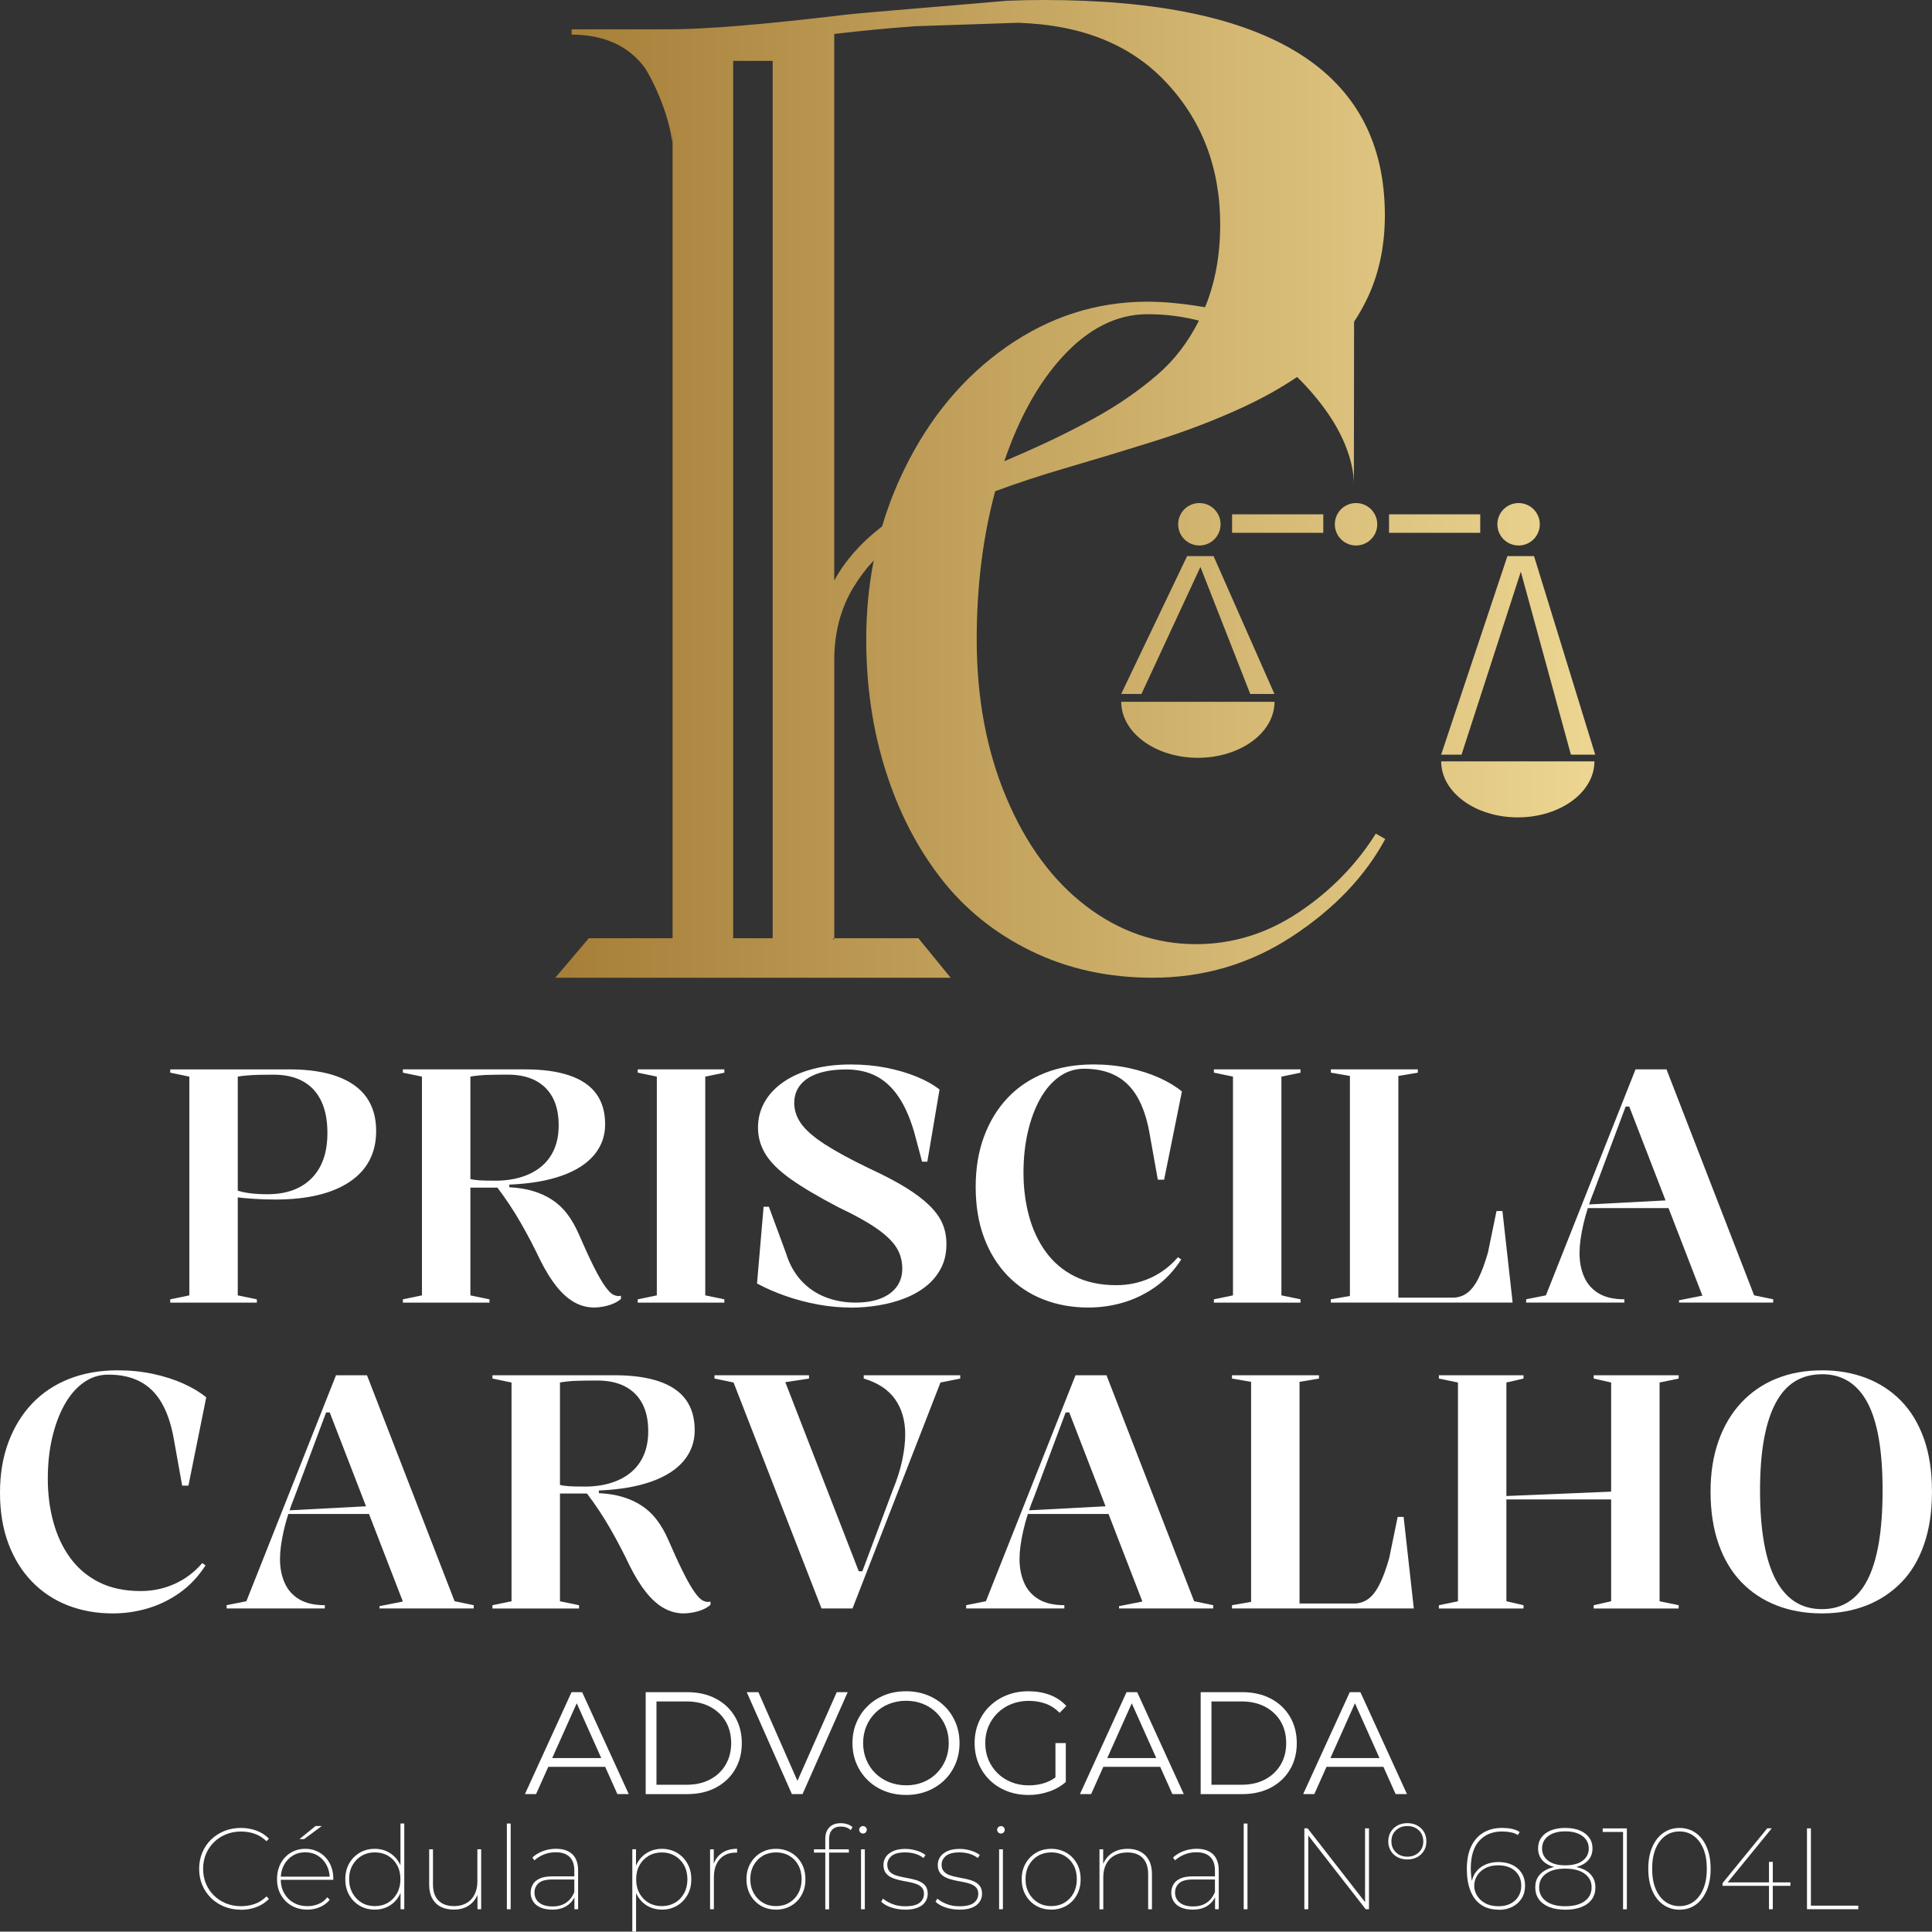 <?xml version="1.0" encoding="UTF-8"?>
<svg id="Camada_1" data-name="Camada 1" xmlns="http://www.w3.org/2000/svg" xmlns:xlink="http://www.w3.org/1999/xlink" viewBox="0 0 492.66 492.57">
  <rect x="0" y="0" width="492.66" height="492.57" fill="#333333" stroke="none"/>
  <defs>
    <style>
      .cls-1 {
        fill: #fff;
      }

      .cls-2 {
        fill: none;
      }

      .cls-3 {
        fill: url(#Gradiente_sem_nome_8-3);
      }

      .cls-4 {
        fill: url(#Gradiente_sem_nome_8-2);
      }

      .cls-5 {
        fill: url(#Gradiente_sem_nome_8);
      }
    </style>
    <linearGradient id="Gradiente_sem_nome_8" data-name="Gradiente sem nome 8" x1="345.22" y1="82.04" x2="345.34" y2="82.04" gradientUnits="userSpaceOnUse">
      <stop offset="0" stop-color="#a67e38"/>
      <stop offset=".99" stop-color="#ebd591"/>
    </linearGradient>
    <linearGradient id="Gradiente_sem_nome_8-2" data-name="Gradiente sem nome 8" x1="115.79" y1="35.34" x2="351.83" y2="35.34" xlink:href="#Gradiente_sem_nome_8"/>
    <linearGradient id="Gradiente_sem_nome_8-3" data-name="Gradiente sem nome 8" x1="141.59" y1="124.66" x2="406.79" y2="124.66" xlink:href="#Gradiente_sem_nome_8"/>
  </defs>
  <g>
    <path class="cls-1" d="M61.42,486.97c-1.51,0-2.92-.26-4.21-.78-1.3-.52-2.43-1.25-3.39-2.19-.96-.94-1.71-2.05-2.24-3.31s-.8-2.65-.8-4.14.27-2.87.8-4.14,1.28-2.37,2.24-3.31,2.09-1.67,3.39-2.2c1.3-.52,2.7-.78,4.21-.78,1.39,0,2.71.23,3.95.68,1.24.45,2.31,1.14,3.21,2.06l-.62.65c-.92-.88-1.93-1.52-3.02-1.9-1.09-.38-2.25-.57-3.49-.57-1.38,0-2.65.24-3.83.72-1.18.48-2.21,1.15-3.08,2.02-.87.86-1.55,1.87-2.03,3.02-.48,1.15-.72,2.4-.72,3.76s.24,2.61.72,3.76c.48,1.15,1.16,2.16,2.03,3.02.87.86,1.9,1.54,3.08,2.02,1.18.48,2.46.72,3.83.72,1.24,0,2.4-.19,3.49-.57,1.09-.38,2.1-1.03,3.02-1.93l.62.65c-.9.92-1.97,1.62-3.21,2.08-1.24.46-2.55.69-3.95.69Z"/>
    <path class="cls-1" d="M78.39,486.95c-1.51,0-2.85-.33-4.01-.99-1.16-.66-2.07-1.58-2.74-2.75-.67-1.18-1-2.51-1-4.01s.31-2.85.93-4.01c.62-1.16,1.47-2.07,2.56-2.74,1.09-.67,2.32-1,3.7-1s2.58.32,3.67.97,1.94,1.55,2.56,2.7c.62,1.15.93,2.47.93,3.96v.27h-13.7v-.8h13.17l-.38.47c0-1.28-.27-2.42-.81-3.43-.54-1.01-1.28-1.81-2.22-2.39-.94-.58-2.01-.87-3.21-.87s-2.27.29-3.21.87c-.94.58-1.69,1.38-2.23,2.39-.54,1.01-.81,2.17-.81,3.46v.18c0,1.34.29,2.52.88,3.55s1.39,1.84,2.42,2.42c1.02.58,2.19.87,3.51.87,1,0,1.95-.19,2.84-.56.89-.37,1.64-.94,2.22-1.71l.62.65c-.69.82-1.53,1.45-2.52,1.87-.99.42-2.05.63-3.17.63ZM76.36,468.97l4.1-3.33h1.59l-4.51,3.33h-1.18Z"/>
    <path class="cls-1" d="M95.54,486.95c-1.41,0-2.69-.33-3.82-.99-1.13-.66-2.02-1.57-2.68-2.74-.66-1.17-.99-2.51-.99-4.02s.33-2.87.99-4.02c.66-1.15,1.55-2.06,2.68-2.73,1.13-.67,2.4-1,3.82-1s2.61.32,3.71.97,1.97,1.55,2.61,2.71c.64,1.16.96,2.51.96,4.07s-.32,2.89-.96,4.07c-.64,1.18-1.51,2.09-2.61,2.73-1.1.64-2.34.96-3.71.96ZM95.57,486.06c1.26,0,2.38-.29,3.36-.87.98-.58,1.76-1.39,2.33-2.43.57-1.04.85-2.23.85-3.57s-.28-2.55-.85-3.58-1.35-1.83-2.33-2.4c-.98-.57-2.1-.85-3.36-.85s-2.35.29-3.33.85c-.98.57-1.76,1.37-2.34,2.4-.58,1.03-.87,2.22-.87,3.58s.29,2.52.87,3.57c.58,1.04,1.36,1.85,2.34,2.43.98.58,2.09.87,3.33.87ZM102.14,486.86v-5.36l.27-2.33-.29-2.33v-11.85h.97v21.86h-.94Z"/>
    <path class="cls-1" d="M115.78,486.95c-1.32,0-2.45-.24-3.39-.72s-1.67-1.2-2.18-2.15c-.51-.95-.77-2.13-.77-3.52v-8.99h.97v8.93c0,1.83.47,3.21,1.41,4.15s2.27,1.41,3.98,1.41c1.22,0,2.27-.26,3.17-.78.89-.52,1.58-1.25,2.05-2.2.47-.94.71-2.03.71-3.27v-8.25h.97v15.29h-.94v-4.27l.12.27c-.43,1.26-1.18,2.25-2.24,2.99-1.06.74-2.35,1.1-3.86,1.1Z"/>
    <path class="cls-1" d="M129.25,486.86v-21.86h.97v21.86h-.97Z"/>
    <path class="cls-1" d="M140.8,486.95c-1.16,0-2.15-.18-2.96-.53-.82-.35-1.44-.86-1.87-1.52-.43-.66-.65-1.41-.65-2.25,0-.75.18-1.44.53-2.08.35-.64.94-1.15,1.75-1.53.81-.38,1.91-.57,3.29-.57h5.92v.8h-5.92c-1.67,0-2.85.31-3.55.94-.7.63-1.05,1.42-1.05,2.39,0,1.08.4,1.94,1.21,2.58.81.64,1.92.96,3.36.96s2.58-.32,3.51-.96c.92-.64,1.62-1.55,2.09-2.73l.32.65c-.39,1.16-1.1,2.09-2.12,2.8-1.02.71-2.31,1.06-3.86,1.06ZM146.48,486.86v-3.57l-.03-.53v-5.8c0-1.51-.4-2.66-1.21-3.45-.81-.79-1.97-1.18-3.51-1.18-1.12,0-2.14.19-3.06.57-.92.38-1.72.88-2.39,1.49l-.53-.71c.73-.69,1.62-1.23,2.68-1.64,1.06-.4,2.17-.6,3.33-.6,1.83,0,3.23.47,4.2,1.4.97.93,1.46,2.3,1.46,4.11v9.9h-.94Z"/>
    <path class="cls-1" d="M161.24,492.57v-21.01h.94v5.36l-.27,2.33.29,2.33v10.99h-.97ZM168.79,486.95c-1.38,0-2.61-.32-3.71-.96-1.1-.64-1.97-1.54-2.61-2.71-.64-1.17-.96-2.52-.96-4.05s.32-2.91.96-4.08c.64-1.17,1.51-2.08,2.61-2.73s2.34-.97,3.71-.97,2.69.33,3.82,1c1.13.67,2.02,1.58,2.68,2.74.66,1.16.99,2.5.99,4.04s-.33,2.85-.99,4.01c-.66,1.16-1.55,2.07-2.68,2.73-1.13.66-2.4.99-3.82.99ZM168.76,486.06c1.24,0,2.35-.28,3.34-.85.99-.57,1.77-1.38,2.34-2.42.57-1.04.85-2.23.85-3.56s-.29-2.57-.85-3.59c-.57-1.02-1.35-1.82-2.34-2.4-.99-.58-2.11-.87-3.34-.87s-2.38.29-3.36.87c-.98.58-1.76,1.38-2.33,2.4-.57,1.02-.85,2.22-.85,3.59s.28,2.52.85,3.56c.57,1.04,1.35,1.85,2.33,2.42.98.57,2.1.85,3.36.85Z"/>
    <path class="cls-1" d="M181.07,486.86v-15.29h.94v4.21l-.09-.27c.41-1.28,1.13-2.27,2.17-2.99,1.03-.72,2.32-1.08,3.87-1.08v.97h-.27c-1.77,0-3.15.56-4.15,1.68-1,1.12-1.5,2.66-1.5,4.63v8.13h-.97Z"/>
    <path class="cls-1" d="M197.87,486.95c-1.43,0-2.72-.33-3.85-.99-1.13-.66-2.02-1.57-2.68-2.74-.66-1.17-.99-2.51-.99-4.02s.33-2.85.99-4.01c.66-1.16,1.55-2.07,2.68-2.74,1.13-.67,2.41-1,3.85-1s2.72.33,3.86.99c1.14.66,2.03,1.57,2.68,2.73.65,1.16.97,2.5.97,4.04s-.32,2.83-.97,4.01c-.65,1.18-1.54,2.1-2.68,2.75-1.14.66-2.43.99-3.86.99ZM197.87,486.06c1.26,0,2.38-.29,3.37-.87.99-.58,1.77-1.39,2.33-2.43.56-1.04.84-2.23.84-3.57s-.28-2.55-.84-3.58c-.56-1.03-1.34-1.83-2.33-2.4-.99-.57-2.11-.85-3.34-.85s-2.38.29-3.36.85c-.98.57-1.76,1.37-2.34,2.4-.58,1.03-.87,2.22-.87,3.58s.29,2.52.87,3.57c.58,1.04,1.36,1.85,2.34,2.43.98.58,2.09.87,3.33.87Z"/>
    <path class="cls-1" d="M207.56,472.42v-.85h8.9v.85h-8.9ZM210.45,486.86v-18c0-1.2.34-2.16,1.02-2.87s1.65-1.08,2.9-1.08c.57,0,1.12.08,1.67.25.54.17,1,.43,1.37.78l-.5.74c-.31-.31-.69-.55-1.12-.69-.43-.15-.88-.22-1.36-.22-.98,0-1.73.28-2.24.83-.51.55-.77,1.35-.77,2.39v17.89h-.97ZM220.06,467.56c-.26,0-.48-.1-.68-.29-.2-.2-.29-.41-.29-.65,0-.27.1-.51.29-.69.2-.19.42-.28.68-.28.27,0,.51.09.69.28.19.19.28.41.28.66s-.09.48-.28.68c-.19.2-.42.29-.69.29ZM219.56,486.86v-15.29h.97v15.29h-.97Z"/>
    <path class="cls-1" d="M230.75,486.95c-1.26,0-2.44-.19-3.54-.57-1.1-.38-1.94-.87-2.5-1.46l.47-.77c.57.51,1.35.96,2.33,1.36.98.39,2.07.59,3.27.59,1.71,0,2.94-.29,3.7-.88.76-.59,1.13-1.36,1.13-2.3,0-.69-.19-1.23-.56-1.62-.37-.39-.86-.7-1.47-.91-.61-.22-1.28-.39-2.02-.52-.74-.13-1.48-.27-2.22-.44-.75-.17-1.42-.39-2.03-.68-.61-.28-1.1-.68-1.47-1.19-.37-.51-.56-1.19-.56-2.03,0-.73.2-1.39.6-2,.4-.61,1.02-1.1,1.84-1.49.83-.38,1.88-.57,3.15-.57.94,0,1.89.14,2.84.43.95.28,1.71.66,2.28,1.13l-.5.77c-.61-.49-1.32-.85-2.14-1.09-.82-.24-1.66-.35-2.52-.35-1.59,0-2.75.3-3.48.91-.73.61-1.09,1.35-1.09,2.24,0,.71.19,1.27.56,1.69.37.42.86.74,1.47.96.61.22,1.28.39,2.02.53.74.14,1.47.29,2.21.44.74.16,1.41.37,2.02.65.61.28,1.1.66,1.47,1.15.37.49.56,1.16.56,2,0,.79-.22,1.49-.66,2.11-.44.62-1.09,1.1-1.94,1.43-.85.33-1.93.5-3.23.5Z"/>
    <path class="cls-1" d="M244.6,486.95c-1.26,0-2.44-.19-3.54-.57-1.1-.38-1.94-.87-2.5-1.46l.47-.77c.57.51,1.35.96,2.33,1.36.98.39,2.07.59,3.27.59,1.71,0,2.94-.29,3.7-.88.76-.59,1.13-1.36,1.13-2.3,0-.69-.19-1.23-.56-1.62-.37-.39-.86-.7-1.47-.91-.61-.22-1.28-.39-2.02-.52-.74-.13-1.48-.27-2.22-.44-.75-.17-1.42-.39-2.03-.68-.61-.28-1.1-.68-1.47-1.19-.37-.51-.56-1.19-.56-2.03,0-.73.2-1.39.6-2,.4-.61,1.02-1.1,1.84-1.49.83-.38,1.88-.57,3.15-.57.94,0,1.89.14,2.84.43.95.28,1.71.66,2.28,1.13l-.5.77c-.61-.49-1.32-.85-2.14-1.09-.82-.24-1.66-.35-2.52-.35-1.59,0-2.75.3-3.48.91-.73.61-1.09,1.35-1.09,2.24,0,.71.19,1.27.56,1.69.37.42.86.74,1.47.96.61.22,1.28.39,2.02.53.74.14,1.47.29,2.21.44.74.16,1.41.37,2.02.65.61.28,1.1.66,1.47,1.15.37.49.56,1.16.56,2,0,.79-.22,1.49-.66,2.11-.44.62-1.09,1.1-1.94,1.43-.85.33-1.93.5-3.23.5Z"/>
    <path class="cls-1" d="M255.24,467.56c-.26,0-.48-.1-.68-.29-.2-.2-.29-.41-.29-.65,0-.27.1-.51.29-.69.2-.19.42-.28.68-.28.27,0,.51.09.69.28.19.19.28.41.28.66s-.09.48-.28.68c-.19.2-.42.29-.69.29ZM254.77,486.86v-15.29h.97v15.29h-.97Z"/>
    <path class="cls-1" d="M268.05,486.95c-1.43,0-2.72-.33-3.85-.99-1.13-.66-2.02-1.57-2.68-2.74-.66-1.17-.99-2.51-.99-4.02s.33-2.85.99-4.01c.66-1.16,1.55-2.07,2.68-2.74,1.13-.67,2.41-1,3.85-1s2.72.33,3.86.99c1.14.66,2.03,1.57,2.68,2.73.65,1.16.97,2.5.97,4.04s-.32,2.83-.97,4.01c-.65,1.18-1.54,2.1-2.68,2.75-1.14.66-2.43.99-3.86.99ZM268.05,486.06c1.26,0,2.38-.29,3.37-.87.99-.58,1.77-1.39,2.33-2.43.56-1.04.84-2.23.84-3.57s-.28-2.55-.84-3.58c-.56-1.03-1.34-1.83-2.33-2.4-.99-.57-2.11-.85-3.34-.85s-2.38.29-3.36.85c-.98.57-1.76,1.37-2.34,2.4-.58,1.03-.87,2.22-.87,3.58s.29,2.52.87,3.57c.58,1.04,1.36,1.85,2.34,2.43.98.58,2.09.87,3.33.87Z"/>
    <path class="cls-1" d="M280.37,486.86v-15.29h.94v4.3l-.12-.27c.47-1.28,1.25-2.29,2.34-3.03,1.09-.75,2.44-1.12,4.05-1.12,1.26,0,2.34.25,3.26.74.91.49,1.62,1.21,2.14,2.17.51.95.77,2.13.77,3.52v8.99h-.97v-8.93c0-1.83-.46-3.21-1.39-4.15s-2.22-1.41-3.89-1.41c-1.28,0-2.38.26-3.3.77-.92.51-1.63,1.24-2.12,2.18-.49.94-.74,2.04-.74,3.3v8.25h-.97Z"/>
    <path class="cls-1" d="M304.15,486.95c-1.16,0-2.15-.18-2.96-.53-.82-.35-1.44-.86-1.87-1.52-.43-.66-.65-1.41-.65-2.25,0-.75.18-1.44.53-2.08.35-.64.94-1.15,1.75-1.53.81-.38,1.91-.57,3.29-.57h5.92v.8h-5.92c-1.67,0-2.85.31-3.55.94-.7.63-1.05,1.42-1.05,2.39,0,1.08.4,1.94,1.21,2.58.81.64,1.92.96,3.36.96s2.58-.32,3.51-.96c.92-.64,1.62-1.55,2.09-2.73l.32.65c-.39,1.16-1.1,2.09-2.12,2.8-1.02.71-2.31,1.06-3.86,1.06ZM309.84,486.86v-3.57l-.03-.53v-5.8c0-1.51-.4-2.66-1.21-3.45-.81-.79-1.97-1.18-3.51-1.18-1.12,0-2.14.19-3.06.57-.92.38-1.72.88-2.39,1.49l-.53-.71c.73-.69,1.62-1.23,2.68-1.64,1.06-.4,2.17-.6,3.33-.6,1.83,0,3.23.47,4.2,1.4.97.93,1.46,2.3,1.46,4.11v9.9h-.94Z"/>
    <path class="cls-1" d="M317.14,486.86v-21.86h.97v21.86h-.97Z"/>
    <path class="cls-1" d="M332.61,486.86v-20.63h.83l15.15,19.45h-.5v-19.45h1v20.63h-.83l-15.15-19.45h.5v19.45h-1Z"/>
    <path class="cls-1" d="M358.87,474.16c-.94,0-1.78-.2-2.52-.59-.74-.39-1.31-.94-1.72-1.64-.41-.7-.62-1.49-.62-2.37s.21-1.73.62-2.42c.41-.69.99-1.23,1.72-1.64.74-.4,1.58-.6,2.52-.6s1.78.2,2.52.6c.74.4,1.31.95,1.72,1.64.41.69.62,1.49.62,2.42s-.21,1.68-.62,2.37c-.41.7-.99,1.24-1.72,1.64-.74.39-1.58.59-2.52.59ZM358.87,473.45c1.18,0,2.15-.36,2.92-1.09.77-.73,1.15-1.66,1.15-2.8s-.38-2.13-1.15-2.84c-.77-.72-1.74-1.08-2.92-1.08s-2.13.36-2.9,1.08c-.78.72-1.16,1.66-1.16,2.81s.39,2.1,1.16,2.83c.78.73,1.74,1.09,2.9,1.09Z"/>
    <path class="cls-1" d="M382.2,486.97c-1.81,0-3.31-.42-4.52-1.25s-2.12-2.03-2.73-3.59c-.61-1.56-.91-3.4-.91-5.52,0-2.34.38-4.28,1.13-5.82.76-1.54,1.8-2.71,3.14-3.49,1.34-.79,2.9-1.18,4.69-1.18.84,0,1.65.07,2.43.22.78.15,1.47.42,2.08.81l-.44.8c-.51-.33-1.12-.57-1.81-.71-.7-.14-1.45-.21-2.25-.21-2.42,0-4.35.79-5.79,2.36-1.44,1.57-2.17,3.93-2.17,7.07,0,.47.03,1.08.09,1.83.06.75.21,1.47.44,2.18l-.38.21c.08-1.24.43-2.3,1.06-3.18.63-.88,1.45-1.55,2.46-2,1.01-.45,2.13-.68,3.34-.68,1.37,0,2.57.25,3.59.74,1.02.49,1.82,1.19,2.39,2.11.57.91.85,1.98.85,3.2s-.29,2.31-.87,3.23c-.58.91-1.37,1.63-2.37,2.14-1,.51-2.15.77-3.45.77ZM382.17,486.09c1.14,0,2.14-.22,2.99-.65.85-.43,1.53-1.04,2.02-1.83.49-.79.74-1.7.74-2.74,0-1.57-.53-2.83-1.59-3.79-1.06-.95-2.52-1.43-4.36-1.43-1.2,0-2.25.24-3.17.71-.91.47-1.62,1.1-2.12,1.9-.5.8-.75,1.68-.75,2.67,0,.82.24,1.64.71,2.43.47.8,1.17,1.45,2.09,1.96.92.51,2.07.77,3.45.77Z"/>
    <path class="cls-1" d="M399.14,486.97c-1.61,0-2.99-.23-4.12-.69-1.14-.46-2.01-1.12-2.62-1.97-.61-.85-.91-1.87-.91-3.05s.3-2.12.91-2.93c.61-.81,1.48-1.44,2.62-1.87,1.14-.43,2.51-.65,4.12-.65s2.99.22,4.14.65c1.15.43,2.03,1.06,2.64,1.89.61.83.91,1.8.91,2.92,0,1.18-.3,2.2-.91,3.05s-1.49,1.51-2.65,1.97c-1.16.46-2.53.69-4.12.69ZM399.14,476.4c-1.47,0-2.73-.21-3.76-.62s-1.82-1-2.36-1.75c-.54-.76-.81-1.65-.81-2.67,0-1.08.28-2.01.85-2.8.57-.79,1.37-1.39,2.42-1.81,1.04-.42,2.26-.63,3.65-.63s2.64.21,3.67.63,1.84,1.03,2.42,1.81c.58.79.87,1.72.87,2.8,0,1.02-.27,1.91-.82,2.67-.55.76-1.34,1.34-2.37,1.75s-2.28.62-3.76.62ZM399.14,486.09c2.12,0,3.77-.43,4.95-1.3,1.18-.86,1.77-2.03,1.77-3.51s-.59-2.61-1.77-3.48c-1.18-.86-2.83-1.3-4.95-1.3s-3.74.43-4.91,1.3c-1.17.86-1.75,2.02-1.75,3.48s.58,2.64,1.75,3.51c1.17.86,2.8,1.3,4.91,1.3ZM399.14,475.66c1.89,0,3.35-.39,4.41-1.16,1.05-.78,1.58-1.82,1.58-3.14s-.54-2.4-1.62-3.18c-1.08-.79-2.53-1.18-4.36-1.18s-3.27.39-4.33,1.18c-1.06.79-1.59,1.85-1.59,3.18s.52,2.34,1.56,3.12c1.04.79,2.49,1.18,4.36,1.18Z"/>
    <path class="cls-1" d="M413.88,486.86v-20.15l.44.44h-5.63v-.91h6.16v20.63h-.97Z"/>
    <path class="cls-1" d="M428.26,486.97c-1.55,0-2.93-.43-4.14-1.28s-2.15-2.06-2.81-3.62-1-3.4-1-5.52.33-3.96,1-5.52c.67-1.56,1.61-2.77,2.81-3.62s2.59-1.28,4.14-1.28,2.98.43,4.17,1.28c1.19.85,2.12,2.06,2.78,3.62.67,1.56,1,3.4,1,5.52s-.33,3.96-1,5.52c-.67,1.56-1.6,2.77-2.78,3.62-1.19.85-2.58,1.28-4.17,1.28ZM428.26,486.06c1.39,0,2.61-.38,3.65-1.15,1.04-.77,1.86-1.86,2.45-3.29s.88-3.12.88-5.08-.29-3.68-.88-5.1c-.59-1.41-1.4-2.5-2.45-3.27-1.04-.77-2.26-1.15-3.65-1.15s-2.59.38-3.64,1.15-1.87,1.86-2.45,3.27c-.58,1.41-.87,3.11-.87,5.1s.29,3.66.87,5.08c.58,1.42,1.39,2.52,2.45,3.29s2.26,1.15,3.64,1.15Z"/>
    <path class="cls-1" d="M439.25,480.9v-.71l11.4-13.97h1.15l-11.4,13.97-.59-.18h16.74v.88h-17.3ZM451.09,486.86v-12.08h.97v12.08h-.97Z"/>
    <path class="cls-1" d="M460.78,486.86v-20.63h1v19.71h12.08v.91h-13.08Z"/>
  </g>
  <g>
    <path class="cls-1" d="M73.75,272.69c4.87,0,8.96.6,12.26,1.81,3.3,1.21,5.78,2.97,7.43,5.29,1.65,2.32,2.48,5.19,2.48,8.61,0,5.6-2.24,9.91-6.72,12.94-4.48,3.02-10.81,4.54-18.98,4.54-1.85,0-3.64-.06-5.38-.17-1.74-.11-3.31-.25-4.7-.42v-1.85c1.9.73,4.59,1.09,8.06,1.09,4.82,0,8.57-1.36,11.26-4.07,2.69-2.72,4.03-6.56,4.03-11.55,0-3.25-.53-5.98-1.6-8.19-1.06-2.21-2.62-3.88-4.66-5-2.04-1.12-4.55-1.68-7.52-1.68-1.12,0-2.3.01-3.53.04-1.23.03-2.34.08-3.32.17-.98.08-1.72.18-2.23.29v55.78l4.87,1.01v.84h-22.09v-.84l4.87-1.01v-55.78l-4.87-1.01v-.84h30.32Z"/>
    <path class="cls-1" d="M151.54,333.42c-1.79,0-3.49-.45-5.08-1.34s-3.11-2.24-4.54-4.03c-1.43-1.79-2.81-4.03-4.16-6.72-1.57-3.3-3.25-6.51-5.04-9.62-1.79-3.11-3.75-6.06-5.88-8.86h-6.89v27.47l4.87,1.01v.84h-22.09v-.84l4.87-1.01v-55.78l-4.87-1.01v-.84h31.25c4.42,0,8.16.52,11.21,1.55,3.05,1.04,5.33,2.59,6.85,4.66,1.51,2.07,2.27,4.68,2.27,7.81,0,2.97-.94,5.57-2.81,7.81-1.88,2.24-4.63,4-8.27,5.29-3.64,1.29-8.09,2.04-13.36,2.27v.67c2.24.11,4.25.43,6.05.97,1.79.53,3.42,1.27,4.87,2.23,1.46.95,2.73,2.14,3.82,3.57,1.09,1.43,2.06,3.1,2.9,5,1.46,3.36,2.74,6.16,3.86,8.4,1.12,2.24,2.11,3.96,2.98,5.17.87,1.21,1.61,1.92,2.23,2.14.62.28,1.2.34,1.76.17v.84c-.67.56-1.42.99-2.23,1.3-.81.31-1.62.53-2.44.67-.81.14-1.53.21-2.14.21ZM126.17,301.08c2.58,0,4.87-.32,6.89-.97,2.02-.64,3.72-1.57,5.12-2.77,1.4-1.2,2.46-2.67,3.19-4.41.73-1.73,1.09-3.72,1.09-5.96,0-2.8-.5-5.15-1.51-7.06-1.01-1.9-2.48-3.36-4.41-4.37-1.93-1.01-4.3-1.51-7.1-1.51-2.02,0-3.79.03-5.33.08-1.54.06-2.93.2-4.16.42v26.12c.67.17,1.47.28,2.39.34.92.06,2.2.08,3.82.08Z"/>
    <path class="cls-1" d="M184.71,272.69v.84l-4.87,1.01v55.78l4.87,1.01v.84h-22.09v-.84l4.87-1.01v-55.78l-4.87-1.01v-.84h22.09Z"/>
    <path class="cls-1" d="M216.89,333.42c-2.69,0-5.43-.25-8.23-.76-2.8-.5-5.53-1.22-8.19-2.14-2.66-.92-5.14-2-7.43-3.23l1.68-19.57h1.34l4.37,11.84c.84,2.74,2.11,5.05,3.82,6.93,1.71,1.88,3.75,3.29,6.13,4.24,2.38.95,4.97,1.43,7.77,1.43,2.52,0,4.66-.35,6.43-1.05,1.76-.7,3.12-1.69,4.07-2.98.95-1.29,1.43-2.83,1.43-4.62,0-2.02-.5-3.82-1.51-5.42-1.01-1.6-2.7-3.22-5.08-4.87-2.38-1.65-5.59-3.43-9.62-5.33-5.15-2.69-9.23-5.1-12.22-7.22-3-2.13-5.14-4.24-6.43-6.34-1.29-2.1-1.93-4.35-1.93-6.76s.55-4.51,1.64-6.47c1.09-1.96,2.67-3.67,4.75-5.12,2.07-1.46,4.56-2.58,7.48-3.36,2.91-.78,6.16-1.18,9.74-1.18,3.25,0,6.29.28,9.11.84,2.83.56,5.4,1.32,7.73,2.27,2.32.95,4.27,2.04,5.84,3.28l-3.11,18.4h-1.34l-2.02-7.56c-1.12-3.81-2.49-6.87-4.12-9.2-1.62-2.32-3.51-4.03-5.67-5.12-2.16-1.09-4.66-1.64-7.52-1.64s-5.2.34-7.18,1.01c-1.99.67-3.5,1.65-4.54,2.94-1.04,1.29-1.55,2.83-1.55,4.62s.59,3.6,1.76,5.25c1.18,1.65,3.16,3.39,5.96,5.21,2.8,1.82,6.58,3.88,11.34,6.17,3.75,1.74,6.87,3.37,9.37,4.91,2.49,1.54,4.51,3.07,6.05,4.58,1.54,1.51,2.65,3.05,3.32,4.62.67,1.57,1.01,3.31,1.01,5.21,0,2.35-.46,4.41-1.39,6.17-.92,1.76-2.17,3.28-3.74,4.54-1.57,1.26-3.39,2.3-5.46,3.11-2.07.81-4.3,1.41-6.68,1.81-2.38.39-4.78.59-7.18.59Z"/>
    <path class="cls-1" d="M301.22,321.16c-1.85,2.86-4.03,5.18-6.55,6.97-2.52,1.79-5.24,3.12-8.15,3.99-2.91.87-5.91,1.3-8.99,1.3-4.15,0-7.97-.69-11.47-2.06-3.5-1.37-6.54-3.39-9.11-6.05-2.58-2.66-4.58-5.89-6.01-9.7-1.43-3.81-2.14-8.12-2.14-12.94s.71-9.06,2.14-12.89c1.43-3.83,3.44-7.13,6.05-9.87,2.6-2.74,5.75-4.84,9.45-6.3,3.7-1.46,7.84-2.18,12.43-2.18,3.14,0,6.13.31,8.99.92,2.86.62,5.43,1.44,7.73,2.48,2.3,1.04,4.23,2.2,5.8,3.49l-4.54,22.51h-1.6l-2.18-12.18c-.67-3.64-1.71-6.65-3.11-9.03-1.4-2.38-3.22-4.16-5.46-5.33-2.24-1.18-4.93-1.76-8.06-1.76-2.35,0-4.48.69-6.38,2.06-1.9,1.37-3.53,3.28-4.87,5.71s-2.38,5.25-3.11,8.44c-.73,3.19-1.09,6.64-1.09,10.33,0,3.92.48,7.62,1.43,11.09.95,3.47,2.39,6.52,4.33,9.16,1.93,2.63,4.38,4.69,7.35,6.17,2.97,1.48,6.5,2.23,10.58,2.23,3.08,0,5.98-.62,8.69-1.85,2.71-1.23,5.05-3,7.01-5.29l.84.59Z"/>
    <path class="cls-1" d="M331.63,272.69v.84l-4.87,1.01v55.78l4.87,1.01v.84h-22.09v-.84l4.87-1.01v-55.78l-4.87-1.01v-.84h22.09Z"/>
    <path class="cls-1" d="M339.36,332.16v-.84l4.87-.84v-56.11l-4.87-.84v-.84h22.18v.84l-4.96.84v56.53h13.86c1.34,0,2.55-.38,3.61-1.13,1.06-.76,2.03-1.99,2.9-3.7.87-1.71,1.69-3.93,2.48-6.68l2.18-10.58h1.51l2.6,23.35h-46.37Z"/>
    <path class="cls-1" d="M389.17,332.16v-.84l5.04-1.01,22.85-57.62h7.9l22.34,57.62,4.87,1.01v.84h-24.02v-.59l5.96-1.18-18.65-48.22h-.92l-7.98,21.34c-1.23,3.02-2.17,5.94-2.81,8.74-.64,2.8-.97,5.24-.97,7.31,0,2.24.39,4.26,1.18,6.05.78,1.79,2.02,3.19,3.7,4.2s3.86,1.51,6.55,1.51v.84h-25.03ZM403.53,308.06v-.84l22.43-1.18v2.02h-22.43Z"/>
    <path class="cls-1" d="M52.42,399.16c-1.85,2.86-4.03,5.18-6.55,6.97-2.52,1.79-5.24,3.12-8.15,3.99-2.91.87-5.91,1.3-8.99,1.3-4.14,0-7.97-.69-11.47-2.06-3.5-1.37-6.54-3.39-9.11-6.05-2.58-2.66-4.58-5.89-6.01-9.7-1.43-3.81-2.14-8.12-2.14-12.94s.71-9.06,2.14-12.89c1.43-3.83,3.44-7.13,6.05-9.87,2.6-2.74,5.75-4.84,9.45-6.3,3.7-1.46,7.84-2.18,12.43-2.18,3.14,0,6.13.31,8.99.92,2.86.62,5.43,1.44,7.73,2.48,2.3,1.04,4.23,2.2,5.8,3.49l-4.54,22.51h-1.6l-2.18-12.18c-.67-3.64-1.71-6.65-3.11-9.03-1.4-2.38-3.22-4.16-5.46-5.33-2.24-1.18-4.93-1.76-8.06-1.76-2.35,0-4.48.69-6.38,2.06-1.91,1.37-3.53,3.28-4.87,5.71-1.34,2.44-2.38,5.25-3.11,8.44-.73,3.19-1.09,6.64-1.09,10.33,0,3.92.47,7.62,1.43,11.09.95,3.47,2.39,6.52,4.33,9.16,1.93,2.63,4.38,4.69,7.35,6.17,2.97,1.48,6.5,2.23,10.58,2.23,3.08,0,5.98-.62,8.69-1.85,2.72-1.23,5.05-3,7.01-5.29l.84.59Z"/>
    <path class="cls-1" d="M57.79,410.16v-.84l5.04-1.01,22.85-57.62h7.9l22.34,57.62,4.87,1.01v.84h-24.02v-.59l5.96-1.18-18.65-48.22h-.92l-7.98,21.34c-1.23,3.02-2.17,5.94-2.81,8.74-.64,2.8-.97,5.24-.97,7.31,0,2.24.39,4.26,1.18,6.05.78,1.79,2.02,3.19,3.7,4.2,1.68,1.01,3.86,1.51,6.55,1.51v.84h-25.03ZM72.16,386.06v-.84l22.43-1.18v2.02h-22.43Z"/>
    <path class="cls-1" d="M174.38,411.42c-1.79,0-3.49-.45-5.08-1.34-1.6-.9-3.11-2.24-4.54-4.03-1.43-1.79-2.81-4.03-4.16-6.72-1.57-3.3-3.25-6.51-5.04-9.62-1.79-3.11-3.75-6.06-5.88-8.86h-6.89v27.47l4.87,1.01v.84h-22.09v-.84l4.87-1.01v-55.78l-4.87-1.01v-.84h31.25c4.42,0,8.16.52,11.21,1.55,3.05,1.04,5.33,2.59,6.85,4.66,1.51,2.07,2.27,4.68,2.27,7.81,0,2.97-.94,5.57-2.81,7.81-1.88,2.24-4.63,4-8.27,5.29-3.64,1.29-8.09,2.04-13.36,2.27v.67c2.24.11,4.25.43,6.05.97,1.79.53,3.42,1.27,4.87,2.23,1.46.95,2.73,2.14,3.82,3.57,1.09,1.43,2.06,3.09,2.9,5,1.46,3.36,2.74,6.16,3.86,8.4,1.12,2.24,2.11,3.96,2.98,5.17.87,1.21,1.61,1.92,2.23,2.14.62.28,1.2.34,1.76.17v.84c-.67.56-1.42.99-2.23,1.3-.81.31-1.62.53-2.44.67-.81.14-1.53.21-2.14.21ZM149.01,379.08c2.58,0,4.87-.32,6.89-.97,2.02-.64,3.72-1.57,5.12-2.77,1.4-1.2,2.46-2.67,3.19-4.41.73-1.74,1.09-3.72,1.09-5.96,0-2.8-.5-5.15-1.51-7.06-1.01-1.9-2.48-3.36-4.41-4.37-1.93-1.01-4.3-1.51-7.1-1.51-2.02,0-3.79.03-5.33.08-1.54.06-2.93.2-4.16.42v26.12c.67.17,1.47.28,2.39.34.92.06,2.2.08,3.82.08Z"/>
    <path class="cls-1" d="M209.49,410.16l-22.43-57.62-4.87-1.01v-.84h24.11v.84l-6.05.92,18.73,48.22h.92l7.9-21.08c1.01-2.46,1.76-4.88,2.27-7.27.5-2.38.76-4.55.76-6.51,0-3.58-.87-6.59-2.6-9.03-1.74-2.44-4.4-4.19-7.98-5.25v-.84h24.61v.84l-5.04,1.01-22.43,57.62h-7.9Z"/>
    <path class="cls-1" d="M246.37,410.16v-.84l5.04-1.01,22.85-57.62h7.9l22.34,57.62,4.87,1.01v.84h-24.02v-.59l5.96-1.18-18.65-48.22h-.92l-7.98,21.34c-1.23,3.02-2.17,5.94-2.81,8.74-.64,2.8-.97,5.24-.97,7.31,0,2.24.39,4.26,1.18,6.05.78,1.79,2.02,3.19,3.7,4.2,1.68,1.01,3.86,1.51,6.55,1.51v.84h-25.03ZM260.73,386.06v-.84l22.43-1.18v2.02h-22.43Z"/>
    <path class="cls-1" d="M314.16,410.16v-.84l4.87-.84v-56.11l-4.87-.84v-.84h22.18v.84l-4.96.84v56.53h13.86c1.34,0,2.55-.38,3.61-1.13,1.06-.76,2.03-1.99,2.9-3.7.87-1.71,1.69-3.93,2.48-6.68l2.18-10.58h1.51l2.6,23.35h-46.37Z"/>
    <path class="cls-1" d="M388.5,350.69v.84l-4.37,1.01v55.78l4.37,1.01v.84h-21.59v-.84l4.87-1.01v-55.78l-4.87-1.01v-.84h21.59ZM411.51,380.34v2.02h-28.22v-.84l28.22-1.18ZM428.06,350.69v.84l-4.87,1.01v55.78l4.87,1.01v.84h-21.67v-.84l4.45-1.01v-55.78l-4.45-1.01v-.84h21.67Z"/>
    <path class="cls-1" d="M464.6,349.43c4.03,0,7.76.64,11.17,1.93,3.42,1.29,6.38,3.21,8.9,5.75,2.52,2.55,4.48,5.75,5.88,9.62,1.4,3.86,2.1,8.4,2.1,13.61s-.67,9.59-2.02,13.48c-1.34,3.89-3.28,7.13-5.8,9.7-2.52,2.58-5.49,4.54-8.9,5.88-3.42,1.34-7.2,2.02-11.34,2.02s-8.04-.67-11.51-2.02c-3.47-1.34-6.47-3.32-8.99-5.92-2.52-2.6-4.47-5.85-5.84-9.74-1.37-3.89-2.06-8.36-2.06-13.4,0-4.76.67-9.04,2.02-12.85,1.34-3.81,3.26-7.06,5.75-9.74,2.49-2.69,5.47-4.75,8.95-6.17,3.47-1.43,7.36-2.14,11.68-2.14ZM464.6,350.44c-2.63,0-4.93.6-6.89,1.81-1.96,1.21-3.6,3.04-4.91,5.5-1.32,2.46-2.31,5.54-2.98,9.24-.67,3.7-1.01,8.06-1.01,13.1s.34,9.46,1.01,13.27c.67,3.81,1.67,6.96,2.98,9.45,1.32,2.49,2.95,4.37,4.91,5.63,1.96,1.26,4.25,1.89,6.89,1.89s4.83-.62,6.76-1.85c1.93-1.23,3.54-3.09,4.83-5.59,1.29-2.49,2.25-5.63,2.9-9.41.64-3.78.97-8.25.97-13.4s-.32-9.5-.97-13.23c-.64-3.72-1.61-6.79-2.9-9.2-1.29-2.41-2.9-4.21-4.83-5.42-1.93-1.2-4.19-1.81-6.76-1.81Z"/>
  </g>
  <g>
    <path class="cls-1" d="M133.86,457.49l11.88-25.99h2.71l11.88,25.99h-2.9l-10.92-24.4h1.11l-10.92,24.4h-2.86ZM138.54,450.54l.82-2.23h15.11l.82,2.23h-16.75Z"/>
    <path class="cls-1" d="M164.65,457.49v-25.99h10.58c2.77,0,5.21.55,7.3,1.65,2.09,1.1,3.72,2.63,4.88,4.59,1.16,1.96,1.75,4.21,1.75,6.76s-.58,4.8-1.75,6.76c-1.16,1.96-2.79,3.48-4.88,4.59-2.09,1.1-4.52,1.65-7.3,1.65h-10.58ZM167.4,455.11h7.69c2.3,0,4.3-.45,6-1.36,1.7-.9,3.01-2.15,3.95-3.75.94-1.6,1.41-3.44,1.41-5.51s-.47-3.95-1.41-5.53c-.94-1.58-2.26-2.83-3.95-3.73-1.7-.9-3.7-1.36-6-1.36h-7.69v21.24Z"/>
    <path class="cls-1" d="M201.93,457.49l-11.51-25.99h2.97l10.77,24.47h-1.63l10.84-24.47h2.79l-11.51,25.99h-2.71Z"/>
    <path class="cls-1" d="M231.05,457.71c-1.96,0-3.77-.33-5.44-.98-1.67-.66-3.12-1.58-4.35-2.79-1.23-1.2-2.18-2.6-2.86-4.2-.68-1.6-1.02-3.35-1.02-5.25s.34-3.66,1.02-5.25c.68-1.6,1.63-3,2.86-4.2,1.23-1.2,2.67-2.13,4.33-2.79,1.66-.66,3.48-.98,5.46-.98s3.76.33,5.42.98c1.66.66,3.1,1.58,4.33,2.77s2.18,2.59,2.86,4.2c.68,1.61,1.02,3.37,1.02,5.27s-.34,3.66-1.02,5.27c-.68,1.61-1.63,3.01-2.86,4.2s-2.67,2.11-4.33,2.77c-1.66.66-3.47.98-5.42.98ZM231.05,455.26c1.56,0,3-.27,4.33-.8,1.32-.53,2.48-1.29,3.45-2.27.98-.98,1.74-2.12,2.28-3.42.54-1.3.82-2.73.82-4.29s-.27-2.99-.82-4.29c-.54-1.3-1.31-2.44-2.28-3.42-.98-.98-2.13-1.73-3.45-2.27-1.32-.53-2.77-.8-4.33-.8s-3.01.27-4.34.8c-1.34.53-2.5,1.29-3.49,2.27-.99.98-1.76,2.12-2.3,3.42-.54,1.3-.82,2.73-.82,4.29s.27,2.96.82,4.27c.54,1.31,1.31,2.46,2.3,3.43.99.98,2.15,1.73,3.49,2.27,1.34.53,2.79.8,4.34.8Z"/>
    <path class="cls-1" d="M262.24,457.71c-1.98,0-3.81-.33-5.48-.98-1.67-.66-3.12-1.58-4.35-2.77-1.22-1.19-2.18-2.59-2.86-4.2-.68-1.61-1.02-3.37-1.02-5.27s.34-3.66,1.02-5.27c.68-1.61,1.64-3.01,2.88-4.2,1.24-1.19,2.69-2.11,4.36-2.77,1.67-.66,3.5-.98,5.48-.98s3.79.31,5.44.93c1.65.62,3.05,1.56,4.21,2.82l-1.71,1.75c-1.09-1.09-2.29-1.87-3.6-2.34-1.31-.47-2.72-.71-4.23-.71-1.61,0-3.09.27-4.44.8-1.35.53-2.52,1.29-3.53,2.27-1,.98-1.78,2.12-2.34,3.42-.56,1.3-.83,2.73-.83,4.29s.28,2.96.83,4.27c.56,1.31,1.34,2.46,2.34,3.43,1,.98,2.18,1.73,3.53,2.27,1.35.53,2.82.8,4.4.8,1.49,0,2.89-.22,4.21-.67,1.32-.45,2.54-1.2,3.66-2.27l1.56,2.08c-1.24,1.09-2.69,1.91-4.35,2.47s-3.39.84-5.2.84ZM271.78,454.4l-2.64-.33v-9.58h2.64v9.92Z"/>
    <path class="cls-1" d="M275.39,457.49l11.88-25.99h2.71l11.88,25.99h-2.9l-10.92-24.4h1.12l-10.92,24.4h-2.86ZM280.06,450.54l.82-2.23h15.11l.82,2.23h-16.75Z"/>
    <path class="cls-1" d="M306.17,457.49v-25.99h10.58c2.77,0,5.21.55,7.3,1.65,2.09,1.1,3.72,2.63,4.88,4.59,1.16,1.96,1.75,4.21,1.75,6.76s-.58,4.8-1.75,6.76c-1.16,1.96-2.79,3.48-4.88,4.59-2.09,1.1-4.53,1.65-7.3,1.65h-10.58ZM308.92,455.11h7.69c2.3,0,4.3-.45,6-1.36s3.01-2.15,3.96-3.75c.94-1.6,1.41-3.44,1.41-5.51s-.47-3.95-1.41-5.53c-.94-1.58-2.26-2.83-3.96-3.73-1.7-.9-3.7-1.36-6-1.36h-7.69v21.24Z"/>
    <path class="cls-1" d="M332.31,457.49l11.88-25.99h2.71l11.88,25.99h-2.9l-10.92-24.4h1.11l-10.92,24.4h-2.86ZM336.99,450.54l.82-2.23h15.11l.82,2.23h-16.75Z"/>
  </g>
  <g>
    <rect class="cls-2" x="186.96" y="15.53" width="10.07" height="223.72"/>
    <polygon class="cls-2" points="212.73 239.25 212.49 239.78 212.49 239.25 212.73 239.25"/>
    <path class="cls-2" d="M305.73,81.76c-2.76,5.48-6.28,10.07-10.56,13.76-4.87,4.2-10.31,7.94-16.31,11.22-6.01,3.29-12.3,6.35-18.87,9.18-1.31.56-2.61,1.13-3.89,1.69,3.74-10.98,8.62-19.78,14.64-26.42,6.69-7.38,13.99-11.07,21.91-11.07,4.47,0,8.83.55,13.08,1.64Z"/>
    <path class="cls-2" d="M311.15,57.28c0,7.8-1.29,14.82-3.86,21.06-.2-.03-.41-.07-.61-.1-5.32-.87-10-1.31-14.03-1.31-13.01,0-25.01,3.84-36,11.52-10.99,7.68-19.7,18.14-26.13,31.38-2.26,4.66-4.12,9.45-5.58,14.4-.13.1-.26.2-.39.3-5.16,4.02-9.1,8.53-11.82,13.51V8.66c7.17-.84,14.01-1.49,20.53-1.97l26.29-.88c15.96.48,28.42,5.4,37.4,14.75,9.46,9.86,14.2,22.1,14.2,36.72Z"/>
    <path class="cls-5" d="M345.24,81.95c0,.06,0,.11-.01.17.04-.05.08-.11.11-.17h-.1Z"/>
    <path class="cls-4" d="M171.5,34.31v2.07c-.11-.7-.23-1.39-.37-2.07h.37Z"/>
  </g>
  <path class="cls-3" d="M345.24,81.95c0,.06,0,.11-.01.17.04-.05.08-.11.11-.17h-.1ZM350.83,212.58c-5.02,7.99-11.58,14.68-19.68,20.08-8.1,5.4-16.83,8.1-26.18,8.1-10.2,0-19.55-3.25-28.07-9.75-8.52-6.51-15.29-15.73-20.31-27.67s-7.53-25.37-7.53-40.27c0-13.54,1.57-26.14,4.71-37.8,5.61-2.08,11.46-4.01,17.52-5.78,7.76-2.27,15.52-4.62,23.28-7.06,7.77-2.43,15.16-5.26,22.19-8.49,5.1-2.35,9.77-4.95,14-7.81,1.81,1.77,3.5,3.63,5.07,5.56,3.15,3.87,5.51,7.7,7.07,11.46,1.56,3.77,2.34,7.21,2.34,10.33h0l.05-41.53h.06c-.03.06-.55.84-.11.17.01-.06.01-.11.01-.17h.1c1.07-1.62,2.05-3.33,2.95-5.13,3.23-6.46,4.84-13.76,4.84-21.93,0-36.59-29.01-54.89-87.02-54.89-2.93,0-6.06.06-9.38.19-3.74.39-36.99,3.06-41.02,3.55-20.68,2.49-35.67,3.73-44.96,3.73h-24.99v1.37c8.27,0,14.51,2.83,18.7,8.49,0,0,4.71,7.32,6.67,16.98h.37v204.94h-21.36l-8.55,10.07h100.81l-8.22-10.07h-21.45l-.24.53v-.53h.24v-70.98c0-6.91,1.62-13.06,4.85-18.45,1.51-2.51,3.24-4.8,5.21-6.9-1.27,6.48-1.91,13.2-1.91,20.15,0,11.94,1.66,23.12,4.97,33.54,3.31,10.42,8,19.55,14.09,27.38,6.08,7.83,13.76,14.02,23.04,18.54,9.28,4.52,19.59,6.79,30.92,6.79,13.01,0,24.85-3.5,35.54-10.5,10.69-7,18.61-15.29,23.79-24.87l-2.4-1.37ZM197.03,239.25h-10.07V15.53h10.07v223.72ZM295.17,95.52c-4.87,4.2-10.31,7.94-16.31,11.22-6.01,3.29-12.3,6.35-18.87,9.18-1.31.56-2.61,1.13-3.89,1.69,3.74-10.98,8.62-19.78,14.64-26.42,6.69-7.38,13.99-11.07,21.91-11.07,4.47,0,8.83.55,13.08,1.64-2.76,5.48-6.28,10.07-10.56,13.76ZM212.73,148.04V8.66c7.17-.84,14.01-1.49,20.53-1.97l26.29-.88c15.96.48,28.42,5.4,37.4,14.75,9.46,9.86,14.2,22.1,14.2,36.72,0,7.8-1.29,14.82-3.86,21.06-.2-.03-.41-.07-.61-.1-5.32-.87-10-1.31-14.03-1.31-13.01,0-25.01,3.84-36,11.52-10.99,7.68-19.7,18.14-26.13,31.38-2.26,4.66-4.12,9.45-5.58,14.4-.13.1-.26.2-.39.3-5.16,4.02-9.1,8.53-11.82,13.51ZM351.2,133.69c0-2.99-2.42-5.41-5.41-5.41s-5.41,2.42-5.41,5.41,2.42,5.41,5.41,5.41,5.41-2.42,5.41-5.41ZM392.65,133.69c0-2.99-2.42-5.41-5.41-5.41s-5.41,2.42-5.41,5.41,2.42,5.41,5.41,5.41,5.41-2.42,5.41-5.41ZM311.25,133.69c0-2.99-2.42-5.41-5.41-5.41s-5.41,2.42-5.41,5.41,2.42,5.41,5.41,5.41,5.41-2.42,5.41-5.41ZM377.46,131.15h-23.26v4.72h23.26v-4.72ZM337.44,131.15h-23.26v4.72h23.26v-4.72ZM302.71,141.81l-16.81,35.15h5.17l15.04-32.39h0l12.7,32.39h6.17l-15.52-35.15h-6.75ZM285.92,178.96c0,7.89,8.75,14.28,19.54,14.28s19.54-6.39,19.54-14.28h-39.07ZM367.5,194.15c0,7.89,8.75,14.28,19.54,14.28s19.54-6.39,19.54-14.28h-39.07ZM384.39,141.81l-16.9,50.63h5.2l15.12-46.66h0l12.77,46.66h6.2l-15.6-50.63h-6.79Z"/>
</svg>